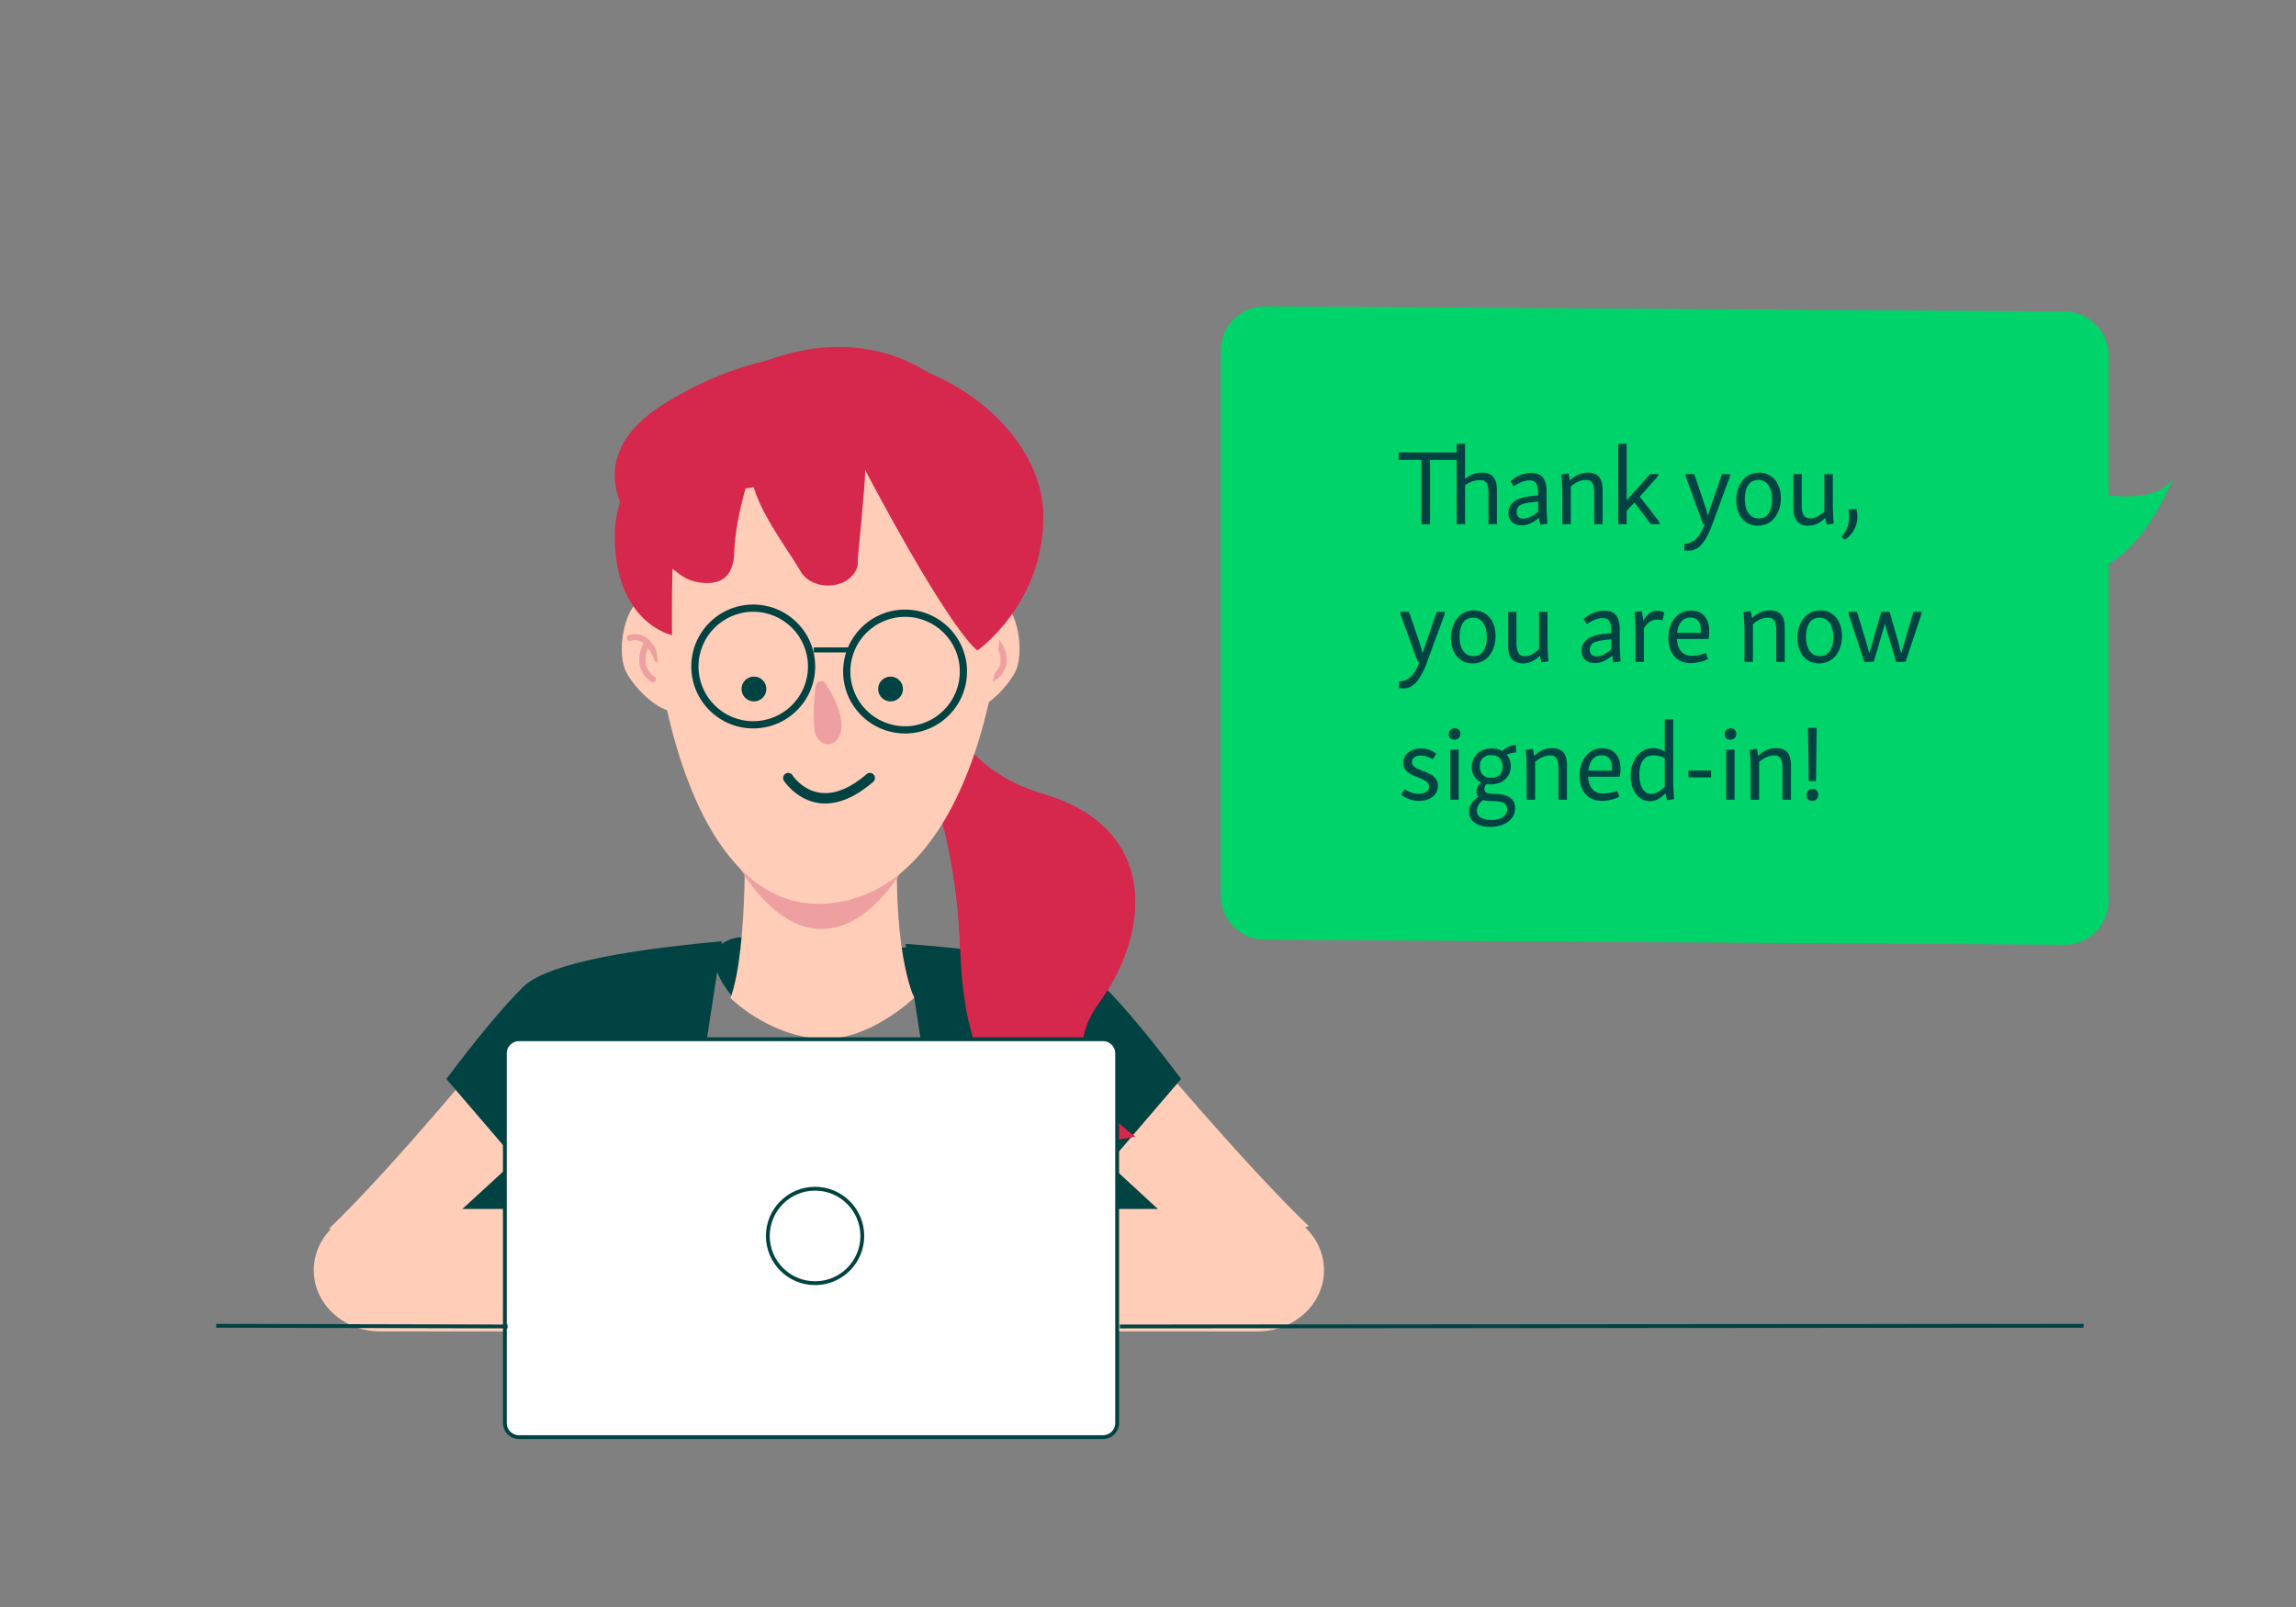 <svg viewBox="0 0 600 420" xmlns="http://www.w3.org/2000/svg"><rect x="0" y="0" width="600" height="420" fill="#808080" stroke="none"/><g fill="none" fill-rule="evenodd"><g fill-rule="nonzero"><path d="m173.995 276.533-16.265 23.949-8.394-7.843 12.249 20.984c-3.625 4.717-26.31 2.738-44.28 18.343l-31.31-10.84c17.195-16.566 42.468-47.436 42.714-47.759l.038.032-.03-.032c15.098-18.173 31.655-13.601 38.466-10.548 2.028.904 3.187 1.688 3.187 1.688zm80 0 16.275 23.949 8.4-7.843-9.96 17.915c3.627 4.716 24.021 5.807 42.003 21.412l31.282-11.518c-17.205-16.566-42.448-46.758-42.693-47.08l-.039.031.03-.032c-15.106-18.173-31.674-13.601-38.49-10.548-2.028.904-3.189 1.688-3.189 1.688z" fill="#ffcdb8"/><path d="m102.59 332.712 29.982-27.515 8.468 26.757zm209.497-7.976-30.265-27.877-8.636 26.949z" fill="#014242"/><path d="m99.327 347.966h229.336c9.572 0 17.332-7.165 17.332-16 0-8.836-7.76-16-17.332-16h-229.336c-9.571 0-17.332 7.164-17.332 16 0 8.835 7.76 16 17.332 16z" fill="#ffcdb8"/></g><path d="m239.509 183.527c1.832 0 4.238-.472 7.218-1.418 1.865 8.324 7.809 20.085 26.051 25.482 29.834 8.828 28.113 35.596 14.343 54.676s9.53 34.741 9.53 34.741-43.645 12.655-45.675-47.84c-.97-28.912-7.632-46.059-14.325-56.083.614-2.938 1.566-6.124 2.858-9.558z" fill="#d6274d"/><g transform="translate(160.13 90.613)"><g fill-rule="nonzero"><g><path d="m14.9 67.206s-2.983-3.629-7.523-1.17c-4.54 2.468-6.612 14.395-3.629 19.46 2.984 5.054 9.992 11.804 15.693 9.724 5.71-2.072 2.467-14.83 2.467-14.83l-7.007-13.184zm78.866 0s2.983-3.629 7.523-1.17c4.54 2.468 6.613 14.395 3.63 19.46-2.984 5.055-9.992 11.805-15.693 9.724-5.71-2.072-2.468-14.83-2.468-14.83z" fill="#ffcdb8"/><g fill="#eea0a0"><path d="m99.96 77.836c.164.215.428.63.695 1.19.714 1.5.942 3.022.424 4.404-.394 1.052-1.218 2.005-2.564 2.836a.8.8 0 0 0 .84 1.362c1.638-1.01 2.698-2.239 3.222-3.637.696-1.856.406-3.8-.478-5.654a8.714 8.714 0 0 0 -.866-1.471.8.8 0 1 0 -1.273.97z"/><g><path d="m12.357 81.384-.14-.4-.231-.57a13.414 13.414 0 0 0 -1.12-2.092c-1.68-2.54-3.917-3.822-6.664-2.96a.8.8 0 0 0 .48 1.526c1.93-.606 3.518.304 4.85 2.317.66 1 1.095 2.01 1.3 2.66a.8.8 0 0 0 1.525-.48z"/><path d="m8.4 76.929a9.05 9.05 0 0 0 -.737 1.46c-.749 1.829-.993 3.735-.408 5.555.446 1.386 1.355 2.613 2.768 3.628a.8.8 0 0 0 .933-1.3c-1.138-.817-1.838-1.762-2.178-2.818-.45-1.403-.253-2.948.365-4.459.23-.56.456-.975.597-1.19a.8.8 0 1 0 -1.34-.876z"/></g></g></g><path d="m31.89 170.821c-.155-.723-9.015-9.667-3.368-14.757 12-8 16.484 15.019 25.993 11.08 9.508-3.948 19.748-11.992 24.447-9.857 4.7 2.135 3.807 8.54-1.806 13.473z" fill="#014242"/><path d="m34.402 123.065s1.21 33.78-3.637 47.167c0 0 9.507 9.588 23.045 10.644 12.88 1 24.955-10.709 24.955-10.709s-6.405-13.16-3.949-47.077z" fill="#ffcdb8"/><path d="m21.827 96.39c0-23.676 14.669-42.869 32.764-42.869 18.096 0 32.764 19.193 32.764 42.869s-14.668 55.803-32.764 55.803c-18.095-.008-32.764-32.135-32.764-55.803z" fill="#eea0a0"/><path d="m102.032 61.739c0 3.21-.149 6.491-.454 9.806-3.144 35.022-17.056 71.842-45.546 73.979s-41.605-37.353-45.328-71.786a110.4 110.4 0 0 1 -.672-12.007c0-37.11 20.591-50.586 46-50.586s46 13.491 46 50.594z" fill="#ffcdb8"/><path d="m62.087 84.897c0 7.9 6.403 14.303 14.303 14.303 7.899 0 14.303-6.404 14.303-14.303 0-7.9-6.404-14.303-14.303-14.303-7.9 0-14.303 6.404-14.303 14.303zm-1.886 0c0-8.94 7.248-16.188 16.189-16.188 8.94 0 16.188 7.248 16.188 16.188s-7.248 16.188-16.188 16.188-16.189-7.247-16.189-16.188zm-37.794-1.321c0 7.899 6.403 14.302 14.303 14.302s14.303-6.403 14.303-14.302c0-7.9-6.404-14.304-14.303-14.304-7.9 0-14.303 6.404-14.303 14.304zm-1.885 0c0-8.941 7.247-16.189 16.188-16.189 8.94 0 16.188 7.248 16.188 16.189 0 8.94-7.248 16.187-16.188 16.187s-16.188-7.247-16.188-16.187z" fill="#014242"/><path d="m61.808 78.584v1.322h-9.286v-1.322z" fill="#014242"/></g><path d="m65.855 32.064c.331-.126-.283 7.704-1.843 23.489.429 3.01-1.966 5.822-5.653 6.638-3.71.822-7.614-.618-9.213-3.39-3.75-6.493-13.008-18.14-13.008-26.448 0 0-4.066 11.576-4.395 21.391-.156 4.654-1.89 8.313-7.764 8.01-2.384-.123-4.632-.899-6.38-2.188-7.902-5.827-31.988-27.633-3.632-44.989 50.535-30.932 98.295-.102 98.554 29.487.203 23.099-17.205 35.323-17.205 35.323s-6.128-3.323-29.46-47.323z" fill="#d6274d"/><path d="m16.522 39.387c60.943-7.096 84.943-16.429 72-28-34.603-30.932-87.822 8.165-88 37.755-.137 23.098 14.976 26.245 14.976 26.245s-.367-16.918 1.025-36z" fill="#d6274d"/><path d="m52.948 89.03c-.527 4.734-.498 8.281-.275 10.827.356 4.064 4.538 5.556 6.387 2.192 1.31-2.384 1.227-6.573-3.39-13.924-.832-1.326-2.535-.768-2.722.905" fill="#eea0a0"/><path d="m44.73 113.433a1.333 1.333 0 0 1 .402-1.837 1.32 1.32 0 0 1 1.828.405c.075.119.25.361.522.686.464.556 1.02 1.115 1.663 1.636 1.818 1.472 3.945 2.346 6.385 2.346 3.22 0 6.818-1.525 10.808-4.962a1.319 1.319 0 0 1 1.865.145 1.334 1.334 0 0 1 -.143 1.874c-8.156 7.025-15.194 7.025-20.575 2.667a14.722 14.722 0 0 1 -2.03-1.996 9.886 9.886 0 0 1 -.725-.964z" fill="#014242" fill-rule="nonzero"/><circle cx="36.891" cy="89.463" fill="#014242" fill-rule="nonzero" r="3.242"/><circle cx="72.59" cy="89.463" fill="#014242" fill-rule="nonzero" r="3.242"/></g><path d="m188.651 246c-29.333 2.667-46.666 6.667-52 12-5.333 5.333-12 13.333-20 24l24 28 40-12zm100 12c5.334 5.333 12 13.333 20 24l-24 28-40-12-5.736-37.286-2.264-14.037c29.334 2.215 46.667 5.99 52 11.323z" fill="#014242"/><path d="m258.678 200.703c3.603 2.74 8.21 5.146 14.1 6.888 29.834 8.828 28.113 35.596 14.343 54.676s9.53 34.741 9.53 34.741-43.645 12.655-45.675-47.84c-.397-11.853-1.752-21.728-3.673-29.946" fill="#d6274d"/><g stroke="#014242" transform="translate(55 271.594)"><path d="m233.235 104.013h-152.6c-2.04 0-3.7-1.639-3.7-3.654v-96.692c0-2.015 1.66-3.654 3.7-3.654h152.6c2.04 0 3.7 1.639 3.7 3.654v96.692c0 2.024-1.66 3.654-3.7 3.654z" fill="#fff" fill-rule="nonzero"/><path d="m77.651 75.083-76.151-.177m488 0-251.849.177"/><circle cx="157.997" cy="51.429" fill="#fff" fill-rule="nonzero" r="12.346"/></g><path d="m330.594 80.074 208.96 1.343c6.333.04 11.446 5.186 11.446 11.52l.001 36.554c8.7.9 14.366-.619 16.999-4.559-5.098 11.443-10.765 18.916-17 22.42v88.128c-.041 6.362-5.232 11.486-11.594 11.446l-208.96-1.343c-6.333-.04-11.446-5.186-11.446-11.52v-142.543c.041-6.362 5.232-11.486 11.594-11.446z" fill="#00d36a" fill-rule="nonzero"/><path d="m365.504 118.24.028 1.96h5.936v16.8h2.24v-16.8h6.944v16.8h2.212v-10.192c1.204-.84 2.576-1.344 3.92-1.344 1.708 0 2.184 1.092 2.184 3.444v8.092h2.212v-8.904c0-2.912-1.064-4.564-3.864-4.564-1.652 0-3.108.56-4.452 1.596v-9.156l-2.212.056v2.212zm29.24 7.504.812 1.372c1.372-.952 2.856-1.568 4.172-1.568 1.572 0 2.2.892 2.238 3.461l.002.459c-3.024.252-4.872.672-5.992 1.4-1.092.7-1.792 1.82-1.792 3.164 0 2.016 1.316 3.276 3.416 3.276 1.596 0 3.164-.728 4.564-1.96l.364 1.792 1.848-.28-.114-1.736a49.84 49.84 0 0 1 -.11-3.192v-3.36c0-3.444-1.232-4.956-4.032-4.956-2.072 0-3.92.868-5.376 2.128zm3.304 9.8c-1.064 0-1.708-.616-1.708-1.764 0-.84.392-1.372.84-1.708.672-.42 1.932-.756 4.788-.98v2.632c-1.372 1.204-2.772 1.82-3.92 1.82zm11.852-11.816-1.848.252.085 1.268c.12 1.926.139 2.96.139 3.8v7.952h2.212v-9.884c1.204-1.008 2.52-1.68 3.92-1.68 1.736 0 2.184 1.148 2.184 3.5v8.064h2.212v-8.904c0-2.912-1.008-4.564-3.892-4.564-1.792 0-3.276.7-4.648 2.016zm21.288.196-6.104 6.832v-14.784l-2.212.056v20.972h2.212v-3.5l2.044-2.184 4.284 5.684h2.408c-.112-.364-.364-.812-.672-1.204l-4.62-5.992 4.256-4.816c.364-.364.588-.728.644-1.064zm18.804 0-3.668 10.668h-.112a16.265 16.265 0 0 0 -.51-2.018l-2.962-8.65h-2.24c0 .336.054.654.161.983l4.403 12.093h.448c-1.428 3.528-2.912 5.068-5.348 5.068v1.764c.308.056.644.084 1.176.084 2.24 0 4.06-1.68 5.768-5.936l4.732-12.824c.168-.392.252-.756.252-1.232zm3.732 6.776c0 3.892 2.156 6.692 5.656 6.692 4.032 0 5.992-3.612 5.992-7.14 0-3.864-2.128-6.72-5.656-6.72-4.032 0-5.992 3.696-5.992 7.168zm9.38-.112c0 1.736-.448 3.164-1.232 4.004-.476.504-1.232.896-2.268.896-2.38 0-3.64-2.1-3.64-5.096 0-1.876.504-3.248 1.26-4.088.504-.476 1.26-.868 2.268-.868 2.38 0 3.612 2.156 3.612 5.152zm5.552-6.636v8.876c0 2.884 1.176 4.564 3.892 4.564 1.708 0 3.136-.756 4.424-2.044l.392 1.764 1.82-.252-.121-1.944c-.079-1.37-.1-2.076-.102-2.839l-.001-8.153h-2.212v9.772c-1.232 1.092-2.436 1.792-3.668 1.792-1.568 0-2.24-1.036-2.24-3.444v-8.148zm14.428 9.212c.084.644.14 1.344.14 1.96 0 1.904-.588 3.696-2.044 5.152l.924.784c2.156-1.428 3.276-3.668 3.276-6.048 0-.644-.084-1.372-.224-1.988zm-107.64 26.76-3.668 10.668h-.112a16.265 16.265 0 0 0 -.51-2.018l-2.962-8.65h-2.24c0 .336.054.654.161.983l4.403 12.093h.448c-1.428 3.528-2.912 5.068-5.348 5.068v1.764c.308.056.644.084 1.176.084 2.24 0 4.06-1.68 5.768-5.936l4.732-12.824c.168-.392.252-.756.252-1.232zm3.732 6.776c0 3.892 2.156 6.692 5.656 6.692 4.032 0 5.992-3.612 5.992-7.14 0-3.864-2.128-6.72-5.656-6.72-4.032 0-5.992 3.696-5.992 7.168zm9.38-.112c0 1.736-.448 3.164-1.232 4.004-.476.504-1.232.896-2.268.896-2.38 0-3.64-2.1-3.64-5.096 0-1.876.504-3.248 1.26-4.088.504-.476 1.26-.868 2.268-.868 2.38 0 3.612 2.156 3.612 5.152zm5.552-6.636v8.876c0 2.884 1.176 4.564 3.892 4.564 1.708 0 3.136-.756 4.424-2.044l.392 1.764 1.82-.252-.121-1.944c-.079-1.37-.1-2.076-.102-2.839l-.001-8.153h-2.212v9.772c-1.232 1.092-2.436 1.792-3.668 1.792-1.568 0-2.24-1.036-2.24-3.444v-8.148zm19.756 1.792.812 1.372c1.372-.952 2.856-1.568 4.172-1.568 1.572 0 2.2.892 2.238 3.461l.002.459c-3.024.252-4.872.672-5.992 1.4-1.092.7-1.792 1.82-1.792 3.164 0 2.016 1.316 3.276 3.416 3.276 1.596 0 3.164-.728 4.564-1.96l.364 1.792 1.848-.28-.114-1.736a49.84 49.84 0 0 1 -.11-3.192v-3.36c0-3.444-1.232-4.956-4.032-4.956-2.072 0-3.92.868-5.376 2.128zm3.304 9.8c-1.064 0-1.708-.616-1.708-1.764 0-.84.392-1.372.84-1.708.672-.42 1.932-.756 4.788-.98v2.632c-1.372 1.204-2.772 1.82-3.92 1.82zm11.852-11.816-1.848.252.114 1.78a53.41 53.41 0 0 1 .11 3.288v7.952h2.212v-8.764c.896-1.596 2.072-2.296 3.332-2.296.56 0 1.008.056 1.512.196l.448-2.016a3.418 3.418 0 0 0 -1.82-.504c-1.484 0-2.688.924-3.612 2.576zm6.98 7c0 4.312 2.464 6.58 5.684 6.58 1.568 0 3.136-.336 4.676-1.064l-.56-1.568c-1.26.504-2.632.7-3.724.7-2.212 0-3.696-1.372-3.864-4.368h8.26c.14-.672.196-1.456.196-2.156 0-2.968-1.568-5.292-4.732-5.292-3.668 0-5.936 3.164-5.936 7.168zm5.768-5.32c1.792 0 2.688 1.288 2.688 3.052 0 .308 0 .644-.028.952h-6.16c.28-2.492 1.484-4.004 3.5-4.004zm15.724-1.68-1.848.252.085 1.268c.12 1.926.139 2.96.139 3.8v7.952h2.212v-9.884c1.204-1.008 2.52-1.68 3.92-1.68 1.736 0 2.184 1.148 2.184 3.5v8.064h2.212v-8.904c0-2.912-1.008-4.564-3.892-4.564-1.792 0-3.276.7-4.648 2.016zm12.216 6.972c0 3.892 2.156 6.692 5.656 6.692 4.032 0 5.992-3.612 5.992-7.14 0-3.864-2.128-6.72-5.656-6.72-4.032 0-5.992 3.696-5.992 7.168zm9.38-.112c0 1.736-.448 3.164-1.232 4.004-.476.504-1.232.896-2.268.896-2.38 0-3.64-2.1-3.64-5.096 0-1.876.504-3.248 1.26-4.088.504-.476 1.26-.868 2.268-.868 2.38 0 3.612 2.156 3.612 5.152zm12.524-6.636-3.052 10.64h-.112l-.532-1.96-2.632-8.708h-2.212c0 .42.112.812.224 1.232l3.948 11.872 2.408-.056 2.912-9.912h.056l.448 1.764 2.464 8.204 2.436-.056 3.948-11.816c.14-.392.252-.84.252-1.232h-2.128l-3.164 10.668h-.112l-.476-1.96-2.492-8.736zm-124.876 39.472c.026 1.872 1.356 2.754 3.07 3.453l1.194.473c1.35.542 2.456 1.082 2.456 2.234 0 1.204-1.148 1.876-2.716 1.876-1.344 0-2.52-.476-3.64-1.204l-.924 1.484c1.26.952 2.8 1.568 4.62 1.568 2.968 0 4.956-1.568 4.956-3.948 0-2.296-1.876-3.108-3.976-3.892l-.578-.228c-1.248-.504-2.222-1.025-2.222-2.096 0-1.008.924-1.68 2.352-1.68 1.092 0 2.1.364 3.052.98l.952-1.428a6.267 6.267 0 0 0 -3.976-1.4c-2.52 0-4.676 1.428-4.62 3.808zm12.272-3.472v13.048h2.184v-13.104zm-.392-4.004c0 .84.588 1.372 1.456 1.372.952 0 1.568-.616 1.568-1.54 0-.868-.56-1.428-1.428-1.428-.952 0-1.596.644-1.596 1.596zm7.26 14.98c0 .56.168 1.008.42 1.344-1.456 1.008-2.38 2.24-2.38 3.864-.028 2.52 2.296 3.976 5.46 3.976 3.724 0 6.552-1.848 6.552-4.928 0-2.504-1.906-3.58-4.97-3.689l-.669-.016c-1.492-.044-2.369-.225-2.369-1.307 0-.476.196-.896.504-1.26.336.056.728.084 1.12.084 3.388 0 5.264-2.156 5.264-4.788 0-1.148-.392-2.212-1.092-2.996.756-.28 1.652-.504 2.492-.588l-.084-1.904c-1.456.084-2.632.7-3.528 1.568-.756-.42-1.68-.672-2.772-.672-3.528 0-5.208 2.436-5.208 4.9 0 1.708.84 3.22 2.436 3.976-.784.784-1.176 1.512-1.176 2.436zm3.836 7.364c-2.24 0-3.752-.784-3.752-2.408 0-1.148.616-2.044 1.652-2.8.661.22 1.409.27 2.054.278l.27.002c2.296.028 3.948.308 3.948 2.1 0 .784-.336 1.428-.924 1.932-.756.644-1.96.896-3.248.896zm2.968-13.916c0 1.904-1.204 2.912-2.968 2.912-2.044 0-2.996-1.176-2.996-3.024 0-1.82 1.176-2.912 2.968-2.912 2.016 0 2.996 1.176 2.996 3.024zm7.904-4.648-1.848.252.085 1.268c.12 1.926.139 2.96.139 3.8v7.952h2.212v-9.884c1.204-1.008 2.52-1.68 3.92-1.68 1.736 0 2.184 1.148 2.184 3.5v8.064h2.212v-8.904c0-2.912-1.008-4.564-3.892-4.564-1.792 0-3.276.7-4.648 2.016zm12.216 7c0 4.312 2.464 6.58 5.684 6.58 1.568 0 3.136-.336 4.676-1.064l-.56-1.568c-1.26.504-2.632.7-3.724.7-2.212 0-3.696-1.372-3.864-4.368h8.26c.14-.672.196-1.456.196-2.156 0-2.968-1.568-5.292-4.732-5.292-3.668 0-5.936 3.164-5.936 7.168zm5.768-5.32c1.792 0 2.688 1.288 2.688 3.052 0 .308 0 .644-.028.952h-6.16c.28-2.492 1.484-4.004 3.5-4.004zm12.944 10.08c-2.044 0-3.108-2.128-3.108-5.04 0-1.652.364-3.22 1.316-4.172.56-.56 1.316-.84 2.436-.84a5.7 5.7 0 0 1 2.884.756v7.448c-1.148 1.092-2.296 1.848-3.528 1.848zm-5.376-4.592c0 3.696 2.1 6.496 5.012 6.496 1.624 0 2.94-.84 4.116-2.072l.364 1.792 1.848-.252-.105-1.487a48.867 48.867 0 0 1 -.117-2.759l-.002-16.642-2.212.056v8.428c-.896-.588-1.792-.924-2.94-.924-4.032 0-5.992 3.78-5.964 7.364zm15.1-1.512v1.792h5.908v-1.792zm9.864-5.432v13.048h2.184v-13.104zm-.392-4.004c0 .84.588 1.372 1.456 1.372.952 0 1.568-.616 1.568-1.54 0-.868-.56-1.428-1.428-1.428-.952 0-1.596.644-1.596 1.596zm8.408 3.78-1.848.252.085 1.268c.12 1.926.139 2.96.139 3.8v7.952h2.212v-9.884c1.204-1.008 2.52-1.68 3.92-1.68 1.736 0 2.184 1.148 2.184 3.5v8.064h2.212v-8.904c0-2.912-1.008-4.564-3.892-4.564-1.792 0-3.276.7-4.648 2.016zm13.364-5.488.196 13.888h1.876l.196-13.888zm-.392 17.556c0-.924.644-1.596 1.568-1.596.896 0 1.484.588 1.484 1.456 0 1.008-.616 1.652-1.568 1.652-.868 0-1.484-.588-1.484-1.512z" fill="#014242" fill-rule="nonzero"/></g></svg>